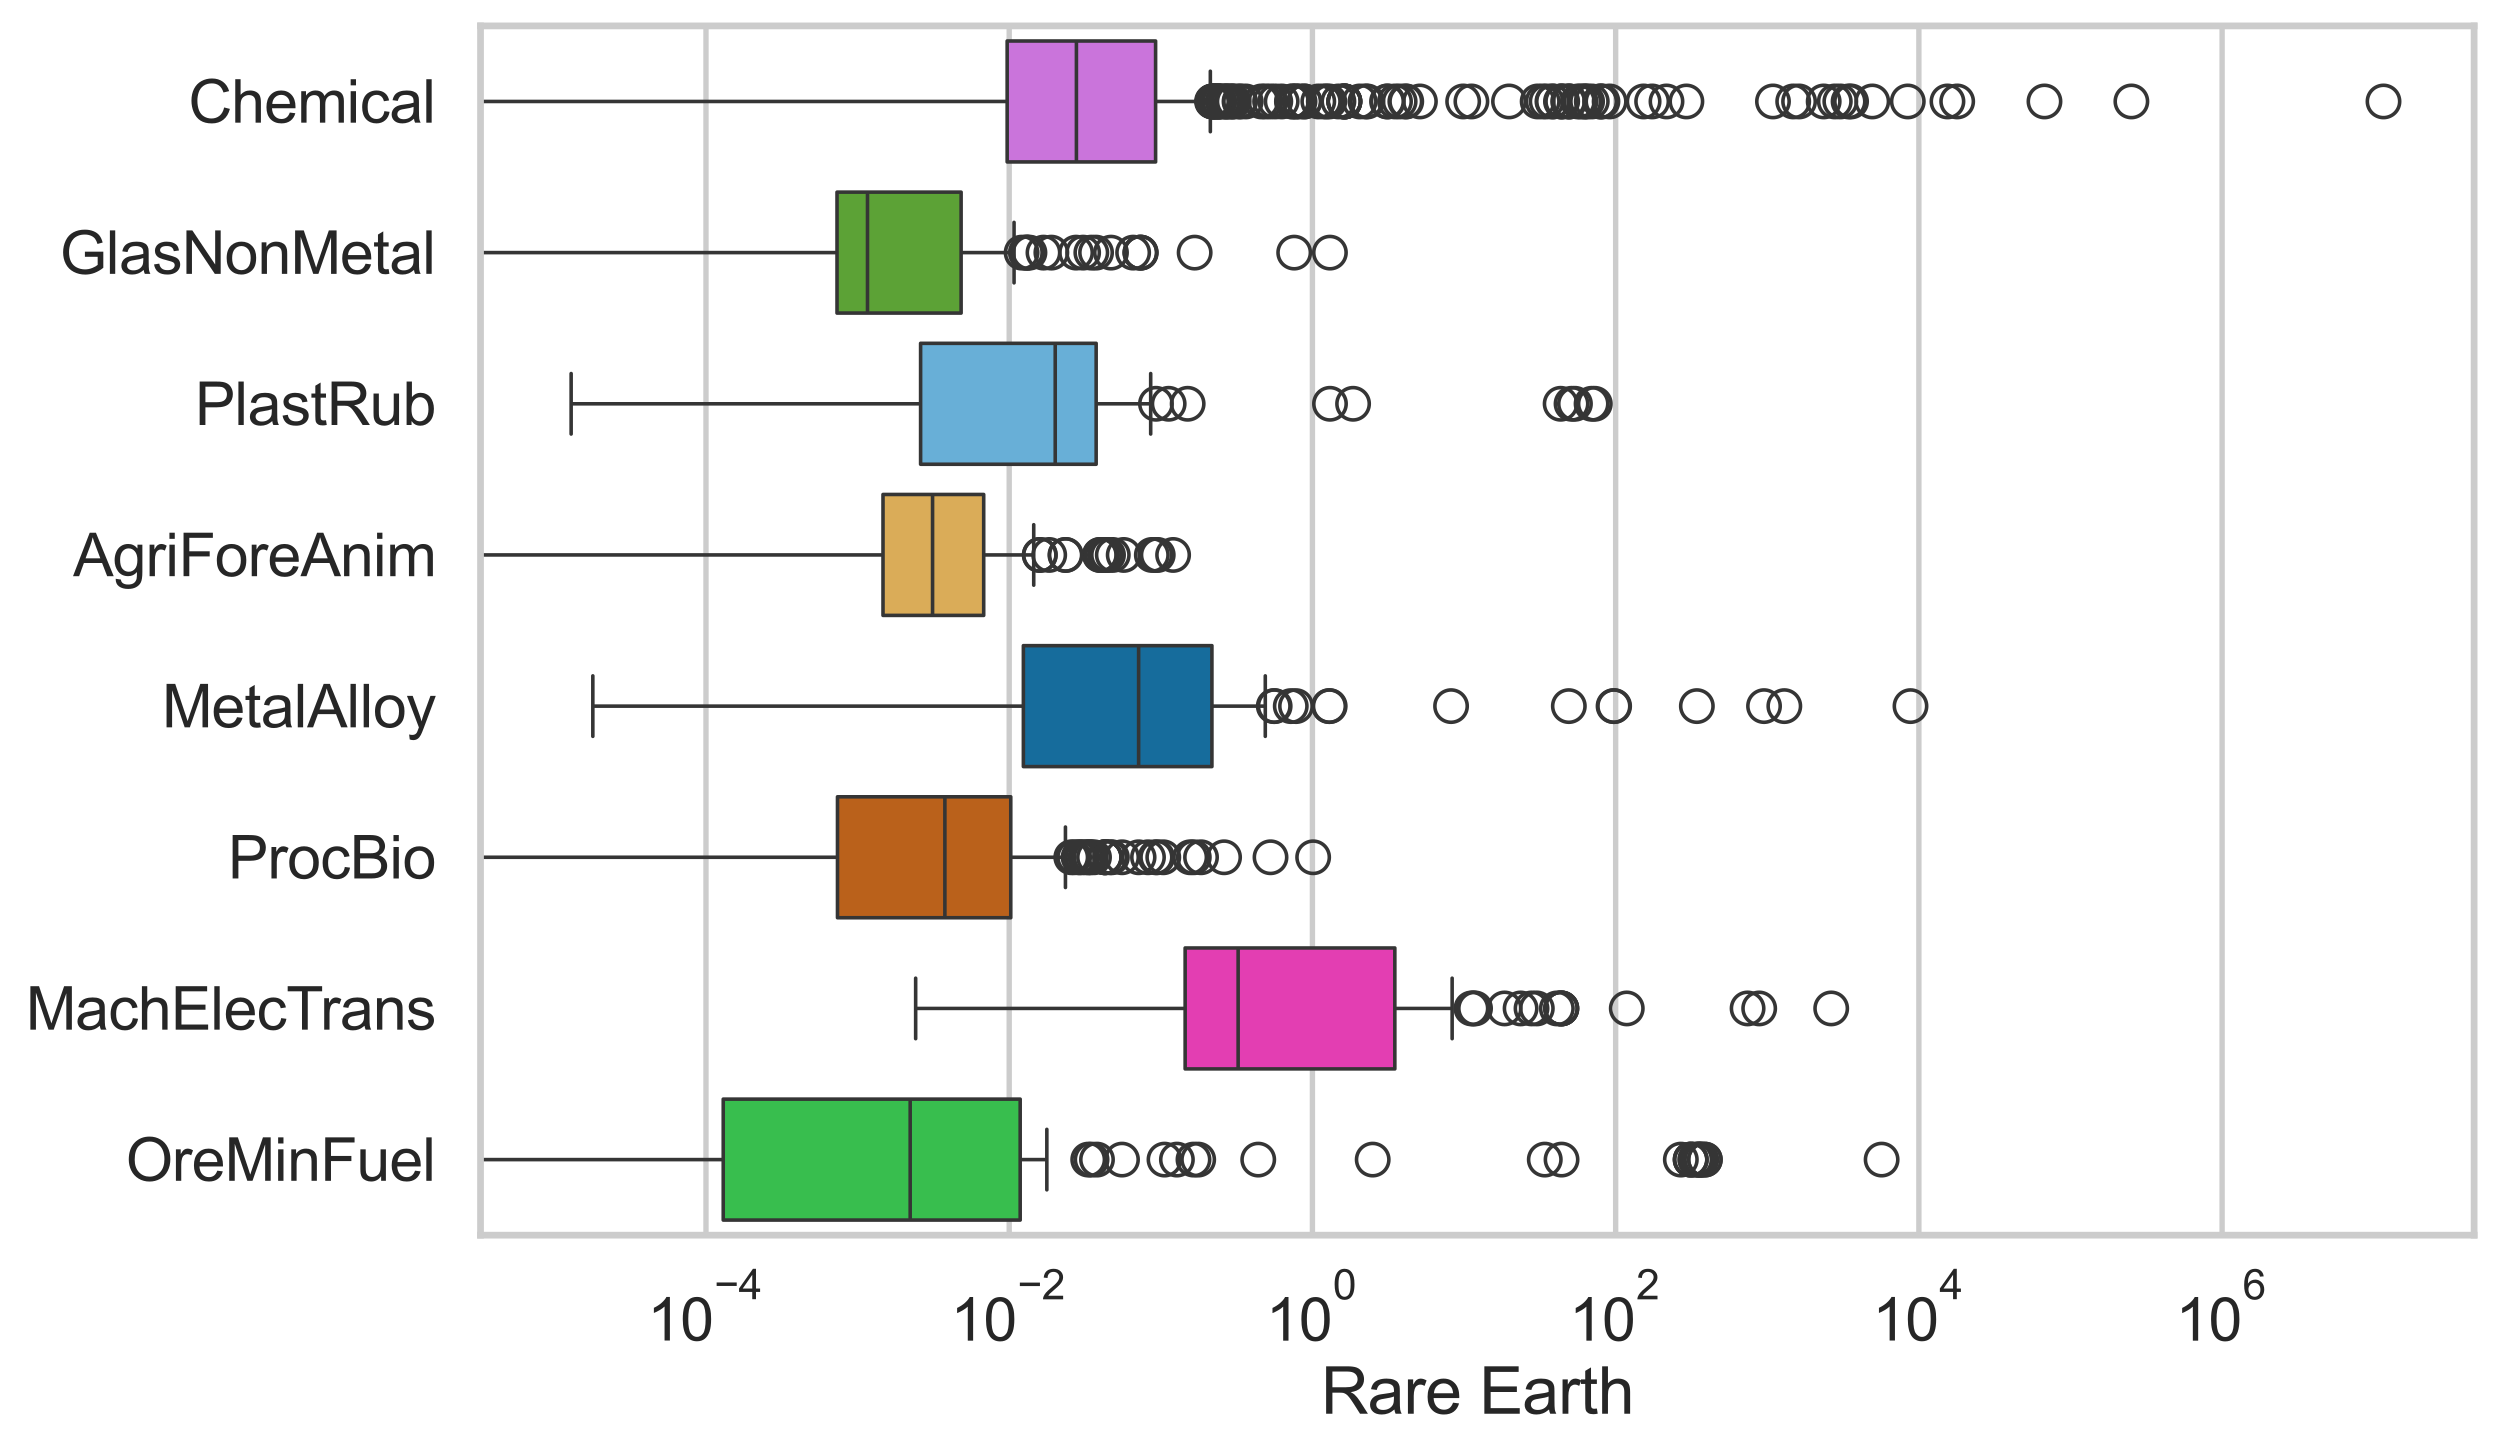 <?xml version="1.0" encoding="utf-8" standalone="no"?>
<!DOCTYPE svg PUBLIC "-//W3C//DTD SVG 1.1//EN"
  "http://www.w3.org/Graphics/SVG/1.1/DTD/svg11.dtd">
<svg xmlns:xlink="http://www.w3.org/1999/xlink" width="695.577pt" height="404.121pt" viewBox="0 0 695.577 404.121" xmlns="http://www.w3.org/2000/svg" version="1.1">
 <defs>
  <style type="text/css">*{stroke-linejoin: round; stroke-linecap: butt}</style>
 </defs>
 <g id="figure_1">
  <g id="patch_1">
   <path d="M 0 404.121 
L 695.577 404.121 
L 695.577 0 
L 0 0 
z
" style="fill: #ffffff"/>
  </g>
  <g id="axes_1">
   <g id="patch_2">
    <path d="M 133.697 343.665 
L 688.377 343.665 
L 688.377 7.2 
L 133.697 7.2 
z
" style="fill: #ffffff"/>
   </g>
   <g id="matplotlib.axis_1">
    <g id="xtick_1">
     <g id="line2d_1">
      <path d="M 196.426 343.665 
L 196.426 7.2 
" clip-path="url(#pa887e47a91)" style="fill: none; stroke: #cccccc; stroke-width: 1.5; stroke-linecap: round"/>
     </g>
     <g id="text_1">
      <!-- $\mathdefault{10^{-4}}$ -->
      <g style="fill: #262626" transform="translate(180.091 373.015) scale(0.165 -0.165)">
       <defs>
        <path id="ArialMT-31" d="M 2384 0 
L 1822 0 
L 1822 3584 
Q 1619 3391 1289 3197 
Q 959 3003 697 2906 
L 697 3450 
Q 1169 3672 1522 3987 
Q 1875 4303 2022 4600 
L 2384 4600 
L 2384 0 
z
" transform="scale(0.016)"/>
        <path id="ArialMT-30" d="M 266 2259 
Q 266 3072 433 3567 
Q 600 4063 929 4331 
Q 1259 4600 1759 4600 
Q 2128 4600 2406 4451 
Q 2684 4303 2865 4023 
Q 3047 3744 3150 3342 
Q 3253 2941 3253 2259 
Q 3253 1453 3087 958 
Q 2922 463 2592 192 
Q 2263 -78 1759 -78 
Q 1097 -78 719 397 
Q 266 969 266 2259 
z
M 844 2259 
Q 844 1131 1108 757 
Q 1372 384 1759 384 
Q 2147 384 2411 759 
Q 2675 1134 2675 2259 
Q 2675 3391 2411 3762 
Q 2147 4134 1753 4134 
Q 1366 4134 1134 3806 
Q 844 3388 844 2259 
z
" transform="scale(0.016)"/>
        <path id="ArialMT-2212" d="M 3381 1997 
L 356 1997 
L 356 2522 
L 3381 2522 
L 3381 1997 
z
" transform="scale(0.016)"/>
        <path id="ArialMT-34" d="M 2069 0 
L 2069 1097 
L 81 1097 
L 81 1613 
L 2172 4581 
L 2631 4581 
L 2631 1613 
L 3250 1613 
L 3250 1097 
L 2631 1097 
L 2631 0 
L 2069 0 
z
M 2069 1613 
L 2069 3678 
L 634 1613 
L 2069 1613 
z
" transform="scale(0.016)"/>
       </defs>
       <use xlink:href="#ArialMT-31" transform="translate(0 0.202)"/>
       <use xlink:href="#ArialMT-30" transform="translate(55.615 0.202)"/>
       <use xlink:href="#ArialMT-2212" transform="translate(112.973 69.895) scale(0.7)"/>
       <use xlink:href="#ArialMT-34" transform="translate(153.852 69.895) scale(0.7)"/>
      </g>
     </g>
    </g>
    <g id="xtick_2">
     <g id="line2d_2">
      <path d="M 280.792 343.665 
L 280.792 7.2 
" clip-path="url(#pa887e47a91)" style="fill: none; stroke: #cccccc; stroke-width: 1.5; stroke-linecap: round"/>
     </g>
     <g id="text_2">
      <!-- $\mathdefault{10^{-2}}$ -->
      <g style="fill: #262626" transform="translate(264.457 373.18) scale(0.165 -0.165)">
       <defs>
        <path id="ArialMT-32" d="M 3222 541 
L 3222 0 
L 194 0 
Q 188 203 259 391 
Q 375 700 629 1000 
Q 884 1300 1366 1694 
Q 2113 2306 2375 2664 
Q 2638 3022 2638 3341 
Q 2638 3675 2398 3904 
Q 2159 4134 1775 4134 
Q 1369 4134 1125 3890 
Q 881 3647 878 3216 
L 300 3275 
Q 359 3922 746 4261 
Q 1134 4600 1788 4600 
Q 2447 4600 2831 4234 
Q 3216 3869 3216 3328 
Q 3216 3053 3103 2787 
Q 2991 2522 2730 2228 
Q 2469 1934 1863 1422 
Q 1356 997 1212 845 
Q 1069 694 975 541 
L 3222 541 
z
" transform="scale(0.016)"/>
       </defs>
       <use xlink:href="#ArialMT-31" transform="translate(0 0.994)"/>
       <use xlink:href="#ArialMT-30" transform="translate(55.615 0.994)"/>
       <use xlink:href="#ArialMT-2212" transform="translate(112.973 70.688) scale(0.7)"/>
       <use xlink:href="#ArialMT-32" transform="translate(153.852 70.688) scale(0.7)"/>
      </g>
     </g>
    </g>
    <g id="xtick_3">
     <g id="line2d_3">
      <path d="M 365.158 343.665 
L 365.158 7.2 
" clip-path="url(#pa887e47a91)" style="fill: none; stroke: #cccccc; stroke-width: 1.5; stroke-linecap: round"/>
     </g>
     <g id="text_3">
      <!-- $\mathdefault{10^{0}}$ -->
      <g style="fill: #262626" transform="translate(352.206 373.18) scale(0.165 -0.165)">
       <use xlink:href="#ArialMT-31" transform="translate(0 0.994)"/>
       <use xlink:href="#ArialMT-30" transform="translate(55.615 0.994)"/>
       <use xlink:href="#ArialMT-30" transform="translate(112.973 70.688) scale(0.7)"/>
      </g>
     </g>
    </g>
    <g id="xtick_4">
     <g id="line2d_4">
      <path d="M 449.525 343.665 
L 449.525 7.2 
" clip-path="url(#pa887e47a91)" style="fill: none; stroke: #cccccc; stroke-width: 1.5; stroke-linecap: round"/>
     </g>
     <g id="text_4">
      <!-- $\mathdefault{10^{2}}$ -->
      <g style="fill: #262626" transform="translate(436.572 373.18) scale(0.165 -0.165)">
       <use xlink:href="#ArialMT-31" transform="translate(0 0.994)"/>
       <use xlink:href="#ArialMT-30" transform="translate(55.615 0.994)"/>
       <use xlink:href="#ArialMT-32" transform="translate(112.973 70.688) scale(0.7)"/>
      </g>
     </g>
    </g>
    <g id="xtick_5">
     <g id="line2d_5">
      <path d="M 533.891 343.665 
L 533.891 7.2 
" clip-path="url(#pa887e47a91)" style="fill: none; stroke: #cccccc; stroke-width: 1.5; stroke-linecap: round"/>
     </g>
     <g id="text_5">
      <!-- $\mathdefault{10^{4}}$ -->
      <g style="fill: #262626" transform="translate(520.939 373.015) scale(0.165 -0.165)">
       <use xlink:href="#ArialMT-31" transform="translate(0 0.202)"/>
       <use xlink:href="#ArialMT-30" transform="translate(55.615 0.202)"/>
       <use xlink:href="#ArialMT-34" transform="translate(112.973 69.895) scale(0.7)"/>
      </g>
     </g>
    </g>
    <g id="xtick_6">
     <g id="line2d_6">
      <path d="M 618.258 343.665 
L 618.258 7.2 
" clip-path="url(#pa887e47a91)" style="fill: none; stroke: #cccccc; stroke-width: 1.5; stroke-linecap: round"/>
     </g>
     <g id="text_6">
      <!-- $\mathdefault{10^{6}}$ -->
      <g style="fill: #262626" transform="translate(605.305 373.18) scale(0.165 -0.165)">
       <defs>
        <path id="ArialMT-36" d="M 3184 3459 
L 2625 3416 
Q 2550 3747 2413 3897 
Q 2184 4138 1850 4138 
Q 1581 4138 1378 3988 
Q 1113 3794 959 3422 
Q 806 3050 800 2363 
Q 1003 2672 1297 2822 
Q 1591 2972 1913 2972 
Q 2475 2972 2870 2558 
Q 3266 2144 3266 1488 
Q 3266 1056 3080 686 
Q 2894 316 2569 119 
Q 2244 -78 1831 -78 
Q 1128 -78 684 439 
Q 241 956 241 2144 
Q 241 3472 731 4075 
Q 1159 4600 1884 4600 
Q 2425 4600 2770 4297 
Q 3116 3994 3184 3459 
z
M 888 1484 
Q 888 1194 1011 928 
Q 1134 663 1356 523 
Q 1578 384 1822 384 
Q 2178 384 2434 671 
Q 2691 959 2691 1453 
Q 2691 1928 2437 2201 
Q 2184 2475 1800 2475 
Q 1419 2475 1153 2201 
Q 888 1928 888 1484 
z
" transform="scale(0.016)"/>
       </defs>
       <use xlink:href="#ArialMT-31" transform="translate(0 0.994)"/>
       <use xlink:href="#ArialMT-30" transform="translate(55.615 0.994)"/>
       <use xlink:href="#ArialMT-36" transform="translate(112.973 70.688) scale(0.7)"/>
      </g>
     </g>
    </g>
    <g id="text_7">
     <!-- Rare Earth -->
     <g style="fill: #262626" transform="translate(367.521 393.344) scale(0.18 -0.18)">
      <defs>
       <path id="ArialMT-52" d="M 503 0 
L 503 4581 
L 2534 4581 
Q 3147 4581 3465 4457 
Q 3784 4334 3975 4021 
Q 4166 3709 4166 3331 
Q 4166 2844 3850 2509 
Q 3534 2175 2875 2084 
Q 3116 1969 3241 1856 
Q 3506 1613 3744 1247 
L 4541 0 
L 3778 0 
L 3172 953 
Q 2906 1366 2734 1584 
Q 2563 1803 2427 1890 
Q 2291 1978 2150 2013 
Q 2047 2034 1813 2034 
L 1109 2034 
L 1109 0 
L 503 0 
z
M 1109 2559 
L 2413 2559 
Q 2828 2559 3062 2645 
Q 3297 2731 3419 2920 
Q 3541 3109 3541 3331 
Q 3541 3656 3305 3865 
Q 3069 4075 2559 4075 
L 1109 4075 
L 1109 2559 
z
" transform="scale(0.016)"/>
       <path id="ArialMT-61" d="M 2588 409 
Q 2275 144 1986 34 
Q 1697 -75 1366 -75 
Q 819 -75 525 192 
Q 231 459 231 875 
Q 231 1119 342 1320 
Q 453 1522 633 1644 
Q 813 1766 1038 1828 
Q 1203 1872 1538 1913 
Q 2219 1994 2541 2106 
Q 2544 2222 2544 2253 
Q 2544 2597 2384 2738 
Q 2169 2928 1744 2928 
Q 1347 2928 1158 2789 
Q 969 2650 878 2297 
L 328 2372 
Q 403 2725 575 2942 
Q 747 3159 1072 3276 
Q 1397 3394 1825 3394 
Q 2250 3394 2515 3294 
Q 2781 3194 2906 3042 
Q 3031 2891 3081 2659 
Q 3109 2516 3109 2141 
L 3109 1391 
Q 3109 606 3145 398 
Q 3181 191 3288 0 
L 2700 0 
Q 2613 175 2588 409 
z
M 2541 1666 
Q 2234 1541 1622 1453 
Q 1275 1403 1131 1340 
Q 988 1278 909 1158 
Q 831 1038 831 891 
Q 831 666 1001 516 
Q 1172 366 1500 366 
Q 1825 366 2078 508 
Q 2331 650 2450 897 
Q 2541 1088 2541 1459 
L 2541 1666 
z
" transform="scale(0.016)"/>
       <path id="ArialMT-72" d="M 416 0 
L 416 3319 
L 922 3319 
L 922 2816 
Q 1116 3169 1280 3281 
Q 1444 3394 1641 3394 
Q 1925 3394 2219 3213 
L 2025 2691 
Q 1819 2813 1613 2813 
Q 1428 2813 1281 2702 
Q 1134 2591 1072 2394 
Q 978 2094 978 1738 
L 978 0 
L 416 0 
z
" transform="scale(0.016)"/>
       <path id="ArialMT-65" d="M 2694 1069 
L 3275 997 
Q 3138 488 2766 206 
Q 2394 -75 1816 -75 
Q 1088 -75 661 373 
Q 234 822 234 1631 
Q 234 2469 665 2931 
Q 1097 3394 1784 3394 
Q 2450 3394 2872 2941 
Q 3294 2488 3294 1666 
Q 3294 1616 3291 1516 
L 816 1516 
Q 847 969 1125 678 
Q 1403 388 1819 388 
Q 2128 388 2347 550 
Q 2566 713 2694 1069 
z
M 847 1978 
L 2700 1978 
Q 2663 2397 2488 2606 
Q 2219 2931 1791 2931 
Q 1403 2931 1139 2672 
Q 875 2413 847 1978 
z
" transform="scale(0.016)"/>
       <path id="ArialMT-20" transform="scale(0.016)"/>
       <path id="ArialMT-45" d="M 506 0 
L 506 4581 
L 3819 4581 
L 3819 4041 
L 1113 4041 
L 1113 2638 
L 3647 2638 
L 3647 2100 
L 1113 2100 
L 1113 541 
L 3925 541 
L 3925 0 
L 506 0 
z
" transform="scale(0.016)"/>
       <path id="ArialMT-74" d="M 1650 503 
L 1731 6 
Q 1494 -44 1306 -44 
Q 1000 -44 831 53 
Q 663 150 594 308 
Q 525 466 525 972 
L 525 2881 
L 113 2881 
L 113 3319 
L 525 3319 
L 525 4141 
L 1084 4478 
L 1084 3319 
L 1650 3319 
L 1650 2881 
L 1084 2881 
L 1084 941 
Q 1084 700 1114 631 
Q 1144 563 1211 522 
Q 1278 481 1403 481 
Q 1497 481 1650 503 
z
" transform="scale(0.016)"/>
       <path id="ArialMT-68" d="M 422 0 
L 422 4581 
L 984 4581 
L 984 2938 
Q 1378 3394 1978 3394 
Q 2347 3394 2619 3248 
Q 2891 3103 3008 2847 
Q 3125 2591 3125 2103 
L 3125 0 
L 2563 0 
L 2563 2103 
Q 2563 2525 2380 2717 
Q 2197 2909 1863 2909 
Q 1613 2909 1392 2779 
Q 1172 2650 1078 2428 
Q 984 2206 984 1816 
L 984 0 
L 422 0 
z
" transform="scale(0.016)"/>
      </defs>
      <use xlink:href="#ArialMT-52"/>
      <use xlink:href="#ArialMT-61" transform="translate(72.217 0)"/>
      <use xlink:href="#ArialMT-72" transform="translate(127.832 0)"/>
      <use xlink:href="#ArialMT-65" transform="translate(161.133 0)"/>
      <use xlink:href="#ArialMT-20" transform="translate(216.748 0)"/>
      <use xlink:href="#ArialMT-45" transform="translate(244.531 0)"/>
      <use xlink:href="#ArialMT-61" transform="translate(311.23 0)"/>
      <use xlink:href="#ArialMT-72" transform="translate(366.846 0)"/>
      <use xlink:href="#ArialMT-74" transform="translate(400.146 0)"/>
      <use xlink:href="#ArialMT-68" transform="translate(427.93 0)"/>
     </g>
    </g>
   </g>
   <g id="matplotlib.axis_2">
    <g id="ytick_1">
     <g id="text_8">
      <!-- Chemical -->
      <g style="fill: #262626" transform="translate(52.428 34.134) scale(0.165 -0.165)">
       <defs>
        <path id="ArialMT-43" d="M 3763 1606 
L 4369 1453 
Q 4178 706 3683 314 
Q 3188 -78 2472 -78 
Q 1731 -78 1267 223 
Q 803 525 561 1097 
Q 319 1669 319 2325 
Q 319 3041 592 3573 
Q 866 4106 1370 4382 
Q 1875 4659 2481 4659 
Q 3169 4659 3637 4309 
Q 4106 3959 4291 3325 
L 3694 3184 
Q 3534 3684 3231 3912 
Q 2928 4141 2469 4141 
Q 1941 4141 1586 3887 
Q 1231 3634 1087 3207 
Q 944 2781 944 2328 
Q 944 1744 1114 1308 
Q 1284 872 1643 656 
Q 2003 441 2422 441 
Q 2931 441 3284 734 
Q 3638 1028 3763 1606 
z
" transform="scale(0.016)"/>
        <path id="ArialMT-6d" d="M 422 0 
L 422 3319 
L 925 3319 
L 925 2853 
Q 1081 3097 1340 3245 
Q 1600 3394 1931 3394 
Q 2300 3394 2536 3241 
Q 2772 3088 2869 2813 
Q 3263 3394 3894 3394 
Q 4388 3394 4653 3120 
Q 4919 2847 4919 2278 
L 4919 0 
L 4359 0 
L 4359 2091 
Q 4359 2428 4304 2576 
Q 4250 2725 4106 2815 
Q 3963 2906 3769 2906 
Q 3419 2906 3187 2673 
Q 2956 2441 2956 1928 
L 2956 0 
L 2394 0 
L 2394 2156 
Q 2394 2531 2256 2718 
Q 2119 2906 1806 2906 
Q 1569 2906 1367 2781 
Q 1166 2656 1075 2415 
Q 984 2175 984 1722 
L 984 0 
L 422 0 
z
" transform="scale(0.016)"/>
        <path id="ArialMT-69" d="M 425 3934 
L 425 4581 
L 988 4581 
L 988 3934 
L 425 3934 
z
M 425 0 
L 425 3319 
L 988 3319 
L 988 0 
L 425 0 
z
" transform="scale(0.016)"/>
        <path id="ArialMT-63" d="M 2588 1216 
L 3141 1144 
Q 3050 572 2676 248 
Q 2303 -75 1759 -75 
Q 1078 -75 664 370 
Q 250 816 250 1647 
Q 250 2184 428 2587 
Q 606 2991 970 3192 
Q 1334 3394 1763 3394 
Q 2303 3394 2647 3120 
Q 2991 2847 3088 2344 
L 2541 2259 
Q 2463 2594 2264 2762 
Q 2066 2931 1784 2931 
Q 1359 2931 1093 2626 
Q 828 2322 828 1663 
Q 828 994 1084 691 
Q 1341 388 1753 388 
Q 2084 388 2306 591 
Q 2528 794 2588 1216 
z
" transform="scale(0.016)"/>
        <path id="ArialMT-6c" d="M 409 0 
L 409 4581 
L 972 4581 
L 972 0 
L 409 0 
z
" transform="scale(0.016)"/>
       </defs>
       <use xlink:href="#ArialMT-43"/>
       <use xlink:href="#ArialMT-68" transform="translate(72.217 0)"/>
       <use xlink:href="#ArialMT-65" transform="translate(127.832 0)"/>
       <use xlink:href="#ArialMT-6d" transform="translate(183.447 0)"/>
       <use xlink:href="#ArialMT-69" transform="translate(266.748 0)"/>
       <use xlink:href="#ArialMT-63" transform="translate(288.965 0)"/>
       <use xlink:href="#ArialMT-61" transform="translate(338.965 0)"/>
       <use xlink:href="#ArialMT-6c" transform="translate(394.58 0)"/>
      </g>
     </g>
    </g>
    <g id="ytick_2">
     <g id="text_9">
      <!-- GlasNonMetal -->
      <g style="fill: #262626" transform="translate(16.659 76.192) scale(0.165 -0.165)">
       <defs>
        <path id="ArialMT-47" d="M 2638 1797 
L 2638 2334 
L 4578 2338 
L 4578 638 
Q 4131 281 3656 101 
Q 3181 -78 2681 -78 
Q 2006 -78 1454 211 
Q 903 500 622 1047 
Q 341 1594 341 2269 
Q 341 2938 620 3517 
Q 900 4097 1425 4378 
Q 1950 4659 2634 4659 
Q 3131 4659 3532 4498 
Q 3934 4338 4162 4050 
Q 4391 3763 4509 3300 
L 3963 3150 
Q 3859 3500 3706 3700 
Q 3553 3900 3268 4020 
Q 2984 4141 2638 4141 
Q 2222 4141 1919 4014 
Q 1616 3888 1430 3681 
Q 1244 3475 1141 3228 
Q 966 2803 966 2306 
Q 966 1694 1177 1281 
Q 1388 869 1791 669 
Q 2194 469 2647 469 
Q 3041 469 3416 620 
Q 3791 772 3984 944 
L 3984 1797 
L 2638 1797 
z
" transform="scale(0.016)"/>
        <path id="ArialMT-73" d="M 197 991 
L 753 1078 
Q 800 744 1014 566 
Q 1228 388 1613 388 
Q 2000 388 2187 545 
Q 2375 703 2375 916 
Q 2375 1106 2209 1216 
Q 2094 1291 1634 1406 
Q 1016 1563 777 1677 
Q 538 1791 414 1992 
Q 291 2194 291 2438 
Q 291 2659 392 2848 
Q 494 3038 669 3163 
Q 800 3259 1026 3326 
Q 1253 3394 1513 3394 
Q 1903 3394 2198 3281 
Q 2494 3169 2634 2976 
Q 2775 2784 2828 2463 
L 2278 2388 
Q 2241 2644 2061 2787 
Q 1881 2931 1553 2931 
Q 1166 2931 1000 2803 
Q 834 2675 834 2503 
Q 834 2394 903 2306 
Q 972 2216 1119 2156 
Q 1203 2125 1616 2013 
Q 2213 1853 2448 1751 
Q 2684 1650 2818 1456 
Q 2953 1263 2953 975 
Q 2953 694 2789 445 
Q 2625 197 2315 61 
Q 2006 -75 1616 -75 
Q 969 -75 630 194 
Q 291 463 197 991 
z
" transform="scale(0.016)"/>
        <path id="ArialMT-4e" d="M 488 0 
L 488 4581 
L 1109 4581 
L 3516 984 
L 3516 4581 
L 4097 4581 
L 4097 0 
L 3475 0 
L 1069 3600 
L 1069 0 
L 488 0 
z
" transform="scale(0.016)"/>
        <path id="ArialMT-6f" d="M 213 1659 
Q 213 2581 725 3025 
Q 1153 3394 1769 3394 
Q 2453 3394 2887 2945 
Q 3322 2497 3322 1706 
Q 3322 1066 3130 698 
Q 2938 331 2570 128 
Q 2203 -75 1769 -75 
Q 1072 -75 642 372 
Q 213 819 213 1659 
z
M 791 1659 
Q 791 1022 1069 705 
Q 1347 388 1769 388 
Q 2188 388 2466 706 
Q 2744 1025 2744 1678 
Q 2744 2294 2464 2611 
Q 2184 2928 1769 2928 
Q 1347 2928 1069 2612 
Q 791 2297 791 1659 
z
" transform="scale(0.016)"/>
        <path id="ArialMT-6e" d="M 422 0 
L 422 3319 
L 928 3319 
L 928 2847 
Q 1294 3394 1984 3394 
Q 2284 3394 2536 3286 
Q 2788 3178 2913 3003 
Q 3038 2828 3088 2588 
Q 3119 2431 3119 2041 
L 3119 0 
L 2556 0 
L 2556 2019 
Q 2556 2363 2490 2533 
Q 2425 2703 2258 2804 
Q 2091 2906 1866 2906 
Q 1506 2906 1245 2678 
Q 984 2450 984 1813 
L 984 0 
L 422 0 
z
" transform="scale(0.016)"/>
        <path id="ArialMT-4d" d="M 475 0 
L 475 4581 
L 1388 4581 
L 2472 1338 
Q 2622 884 2691 659 
Q 2769 909 2934 1394 
L 4031 4581 
L 4847 4581 
L 4847 0 
L 4263 0 
L 4263 3834 
L 2931 0 
L 2384 0 
L 1059 3900 
L 1059 0 
L 475 0 
z
" transform="scale(0.016)"/>
       </defs>
       <use xlink:href="#ArialMT-47"/>
       <use xlink:href="#ArialMT-6c" transform="translate(77.783 0)"/>
       <use xlink:href="#ArialMT-61" transform="translate(100 0)"/>
       <use xlink:href="#ArialMT-73" transform="translate(155.615 0)"/>
       <use xlink:href="#ArialMT-4e" transform="translate(205.615 0)"/>
       <use xlink:href="#ArialMT-6f" transform="translate(277.832 0)"/>
       <use xlink:href="#ArialMT-6e" transform="translate(333.447 0)"/>
       <use xlink:href="#ArialMT-4d" transform="translate(389.062 0)"/>
       <use xlink:href="#ArialMT-65" transform="translate(472.363 0)"/>
       <use xlink:href="#ArialMT-74" transform="translate(527.979 0)"/>
       <use xlink:href="#ArialMT-61" transform="translate(555.762 0)"/>
       <use xlink:href="#ArialMT-6c" transform="translate(611.377 0)"/>
      </g>
     </g>
    </g>
    <g id="ytick_3">
     <g id="text_10">
      <!-- PlastRub -->
      <g style="fill: #262626" transform="translate(54.248 118.25) scale(0.165 -0.165)">
       <defs>
        <path id="ArialMT-50" d="M 494 0 
L 494 4581 
L 2222 4581 
Q 2678 4581 2919 4538 
Q 3256 4481 3484 4323 
Q 3713 4166 3852 3881 
Q 3991 3597 3991 3256 
Q 3991 2672 3619 2267 
Q 3247 1863 2275 1863 
L 1100 1863 
L 1100 0 
L 494 0 
z
M 1100 2403 
L 2284 2403 
Q 2872 2403 3119 2622 
Q 3366 2841 3366 3238 
Q 3366 3525 3220 3729 
Q 3075 3934 2838 4000 
Q 2684 4041 2272 4041 
L 1100 4041 
L 1100 2403 
z
" transform="scale(0.016)"/>
        <path id="ArialMT-75" d="M 2597 0 
L 2597 488 
Q 2209 -75 1544 -75 
Q 1250 -75 995 37 
Q 741 150 617 320 
Q 494 491 444 738 
Q 409 903 409 1263 
L 409 3319 
L 972 3319 
L 972 1478 
Q 972 1038 1006 884 
Q 1059 663 1231 536 
Q 1403 409 1656 409 
Q 1909 409 2131 539 
Q 2353 669 2445 892 
Q 2538 1116 2538 1541 
L 2538 3319 
L 3100 3319 
L 3100 0 
L 2597 0 
z
" transform="scale(0.016)"/>
        <path id="ArialMT-62" d="M 941 0 
L 419 0 
L 419 4581 
L 981 4581 
L 981 2947 
Q 1338 3394 1891 3394 
Q 2197 3394 2470 3270 
Q 2744 3147 2920 2923 
Q 3097 2700 3197 2384 
Q 3297 2069 3297 1709 
Q 3297 856 2875 390 
Q 2453 -75 1863 -75 
Q 1275 -75 941 416 
L 941 0 
z
M 934 1684 
Q 934 1088 1097 822 
Q 1363 388 1816 388 
Q 2184 388 2453 708 
Q 2722 1028 2722 1663 
Q 2722 2313 2464 2622 
Q 2206 2931 1841 2931 
Q 1472 2931 1203 2611 
Q 934 2291 934 1684 
z
" transform="scale(0.016)"/>
       </defs>
       <use xlink:href="#ArialMT-50"/>
       <use xlink:href="#ArialMT-6c" transform="translate(66.699 0)"/>
       <use xlink:href="#ArialMT-61" transform="translate(88.916 0)"/>
       <use xlink:href="#ArialMT-73" transform="translate(144.531 0)"/>
       <use xlink:href="#ArialMT-74" transform="translate(194.531 0)"/>
       <use xlink:href="#ArialMT-52" transform="translate(222.314 0)"/>
       <use xlink:href="#ArialMT-75" transform="translate(294.531 0)"/>
       <use xlink:href="#ArialMT-62" transform="translate(350.146 0)"/>
      </g>
     </g>
    </g>
    <g id="ytick_4">
     <g id="text_11">
      <!-- AgriForeAnim -->
      <g style="fill: #262626" transform="translate(20.341 160.308) scale(0.165 -0.165)">
       <defs>
        <path id="ArialMT-41" d="M -9 0 
L 1750 4581 
L 2403 4581 
L 4278 0 
L 3588 0 
L 3053 1388 
L 1138 1388 
L 634 0 
L -9 0 
z
M 1313 1881 
L 2866 1881 
L 2388 3150 
Q 2169 3728 2063 4100 
Q 1975 3659 1816 3225 
L 1313 1881 
z
" transform="scale(0.016)"/>
        <path id="ArialMT-67" d="M 319 -275 
L 866 -356 
Q 900 -609 1056 -725 
Q 1266 -881 1628 -881 
Q 2019 -881 2231 -725 
Q 2444 -569 2519 -288 
Q 2563 -116 2559 434 
Q 2191 0 1641 0 
Q 956 0 581 494 
Q 206 988 206 1678 
Q 206 2153 378 2554 
Q 550 2956 876 3175 
Q 1203 3394 1644 3394 
Q 2231 3394 2613 2919 
L 2613 3319 
L 3131 3319 
L 3131 450 
Q 3131 -325 2973 -648 
Q 2816 -972 2473 -1159 
Q 2131 -1347 1631 -1347 
Q 1038 -1347 672 -1080 
Q 306 -813 319 -275 
z
M 784 1719 
Q 784 1066 1043 766 
Q 1303 466 1694 466 
Q 2081 466 2343 764 
Q 2606 1063 2606 1700 
Q 2606 2309 2336 2618 
Q 2066 2928 1684 2928 
Q 1309 2928 1046 2623 
Q 784 2319 784 1719 
z
" transform="scale(0.016)"/>
        <path id="ArialMT-46" d="M 525 0 
L 525 4581 
L 3616 4581 
L 3616 4041 
L 1131 4041 
L 1131 2622 
L 3281 2622 
L 3281 2081 
L 1131 2081 
L 1131 0 
L 525 0 
z
" transform="scale(0.016)"/>
       </defs>
       <use xlink:href="#ArialMT-41"/>
       <use xlink:href="#ArialMT-67" transform="translate(66.699 0)"/>
       <use xlink:href="#ArialMT-72" transform="translate(122.314 0)"/>
       <use xlink:href="#ArialMT-69" transform="translate(155.615 0)"/>
       <use xlink:href="#ArialMT-46" transform="translate(177.832 0)"/>
       <use xlink:href="#ArialMT-6f" transform="translate(238.916 0)"/>
       <use xlink:href="#ArialMT-72" transform="translate(294.531 0)"/>
       <use xlink:href="#ArialMT-65" transform="translate(327.832 0)"/>
       <use xlink:href="#ArialMT-41" transform="translate(383.447 0)"/>
       <use xlink:href="#ArialMT-6e" transform="translate(450.146 0)"/>
       <use xlink:href="#ArialMT-69" transform="translate(505.762 0)"/>
       <use xlink:href="#ArialMT-6d" transform="translate(527.979 0)"/>
      </g>
     </g>
    </g>
    <g id="ytick_5">
     <g id="text_12">
      <!-- MetalAlloy -->
      <g style="fill: #262626" transform="translate(45.088 202.366) scale(0.165 -0.165)">
       <defs>
        <path id="ArialMT-79" d="M 397 -1278 
L 334 -750 
Q 519 -800 656 -800 
Q 844 -800 956 -737 
Q 1069 -675 1141 -563 
Q 1194 -478 1313 -144 
Q 1328 -97 1363 -6 
L 103 3319 
L 709 3319 
L 1400 1397 
Q 1534 1031 1641 628 
Q 1738 1016 1872 1384 
L 2581 3319 
L 3144 3319 
L 1881 -56 
Q 1678 -603 1566 -809 
Q 1416 -1088 1222 -1217 
Q 1028 -1347 759 -1347 
Q 597 -1347 397 -1278 
z
" transform="scale(0.016)"/>
       </defs>
       <use xlink:href="#ArialMT-4d"/>
       <use xlink:href="#ArialMT-65" transform="translate(83.301 0)"/>
       <use xlink:href="#ArialMT-74" transform="translate(138.916 0)"/>
       <use xlink:href="#ArialMT-61" transform="translate(166.699 0)"/>
       <use xlink:href="#ArialMT-6c" transform="translate(222.314 0)"/>
       <use xlink:href="#ArialMT-41" transform="translate(244.531 0)"/>
       <use xlink:href="#ArialMT-6c" transform="translate(311.23 0)"/>
       <use xlink:href="#ArialMT-6c" transform="translate(333.447 0)"/>
       <use xlink:href="#ArialMT-6f" transform="translate(355.664 0)"/>
       <use xlink:href="#ArialMT-79" transform="translate(411.279 0)"/>
      </g>
     </g>
    </g>
    <g id="ytick_6">
     <g id="text_13">
      <!-- ProcBio -->
      <g style="fill: #262626" transform="translate(63.424 244.425) scale(0.165 -0.165)">
       <defs>
        <path id="ArialMT-42" d="M 469 0 
L 469 4581 
L 2188 4581 
Q 2713 4581 3030 4442 
Q 3347 4303 3526 4014 
Q 3706 3725 3706 3409 
Q 3706 3116 3547 2856 
Q 3388 2597 3066 2438 
Q 3481 2316 3704 2022 
Q 3928 1728 3928 1328 
Q 3928 1006 3792 729 
Q 3656 453 3456 303 
Q 3256 153 2954 76 
Q 2653 0 2216 0 
L 469 0 
z
M 1075 2656 
L 2066 2656 
Q 2469 2656 2644 2709 
Q 2875 2778 2992 2937 
Q 3109 3097 3109 3338 
Q 3109 3566 3000 3739 
Q 2891 3913 2687 3977 
Q 2484 4041 1991 4041 
L 1075 4041 
L 1075 2656 
z
M 1075 541 
L 2216 541 
Q 2509 541 2628 563 
Q 2838 600 2978 687 
Q 3119 775 3209 942 
Q 3300 1109 3300 1328 
Q 3300 1584 3169 1773 
Q 3038 1963 2805 2039 
Q 2572 2116 2134 2116 
L 1075 2116 
L 1075 541 
z
" transform="scale(0.016)"/>
       </defs>
       <use xlink:href="#ArialMT-50"/>
       <use xlink:href="#ArialMT-72" transform="translate(66.699 0)"/>
       <use xlink:href="#ArialMT-6f" transform="translate(100 0)"/>
       <use xlink:href="#ArialMT-63" transform="translate(155.615 0)"/>
       <use xlink:href="#ArialMT-42" transform="translate(205.615 0)"/>
       <use xlink:href="#ArialMT-69" transform="translate(272.314 0)"/>
       <use xlink:href="#ArialMT-6f" transform="translate(294.531 0)"/>
      </g>
     </g>
    </g>
    <g id="ytick_7">
     <g id="text_14">
      <!-- MachElecTrans -->
      <g style="fill: #262626" transform="translate(7.2 286.483) scale(0.165 -0.165)">
       <defs>
        <path id="ArialMT-54" d="M 1659 0 
L 1659 4041 
L 150 4041 
L 150 4581 
L 3781 4581 
L 3781 4041 
L 2266 4041 
L 2266 0 
L 1659 0 
z
" transform="scale(0.016)"/>
       </defs>
       <use xlink:href="#ArialMT-4d"/>
       <use xlink:href="#ArialMT-61" transform="translate(83.301 0)"/>
       <use xlink:href="#ArialMT-63" transform="translate(138.916 0)"/>
       <use xlink:href="#ArialMT-68" transform="translate(188.916 0)"/>
       <use xlink:href="#ArialMT-45" transform="translate(244.531 0)"/>
       <use xlink:href="#ArialMT-6c" transform="translate(311.23 0)"/>
       <use xlink:href="#ArialMT-65" transform="translate(333.447 0)"/>
       <use xlink:href="#ArialMT-63" transform="translate(389.062 0)"/>
       <use xlink:href="#ArialMT-54" transform="translate(439.062 0)"/>
       <use xlink:href="#ArialMT-72" transform="translate(496.396 0)"/>
       <use xlink:href="#ArialMT-61" transform="translate(529.697 0)"/>
       <use xlink:href="#ArialMT-6e" transform="translate(585.312 0)"/>
       <use xlink:href="#ArialMT-73" transform="translate(640.928 0)"/>
      </g>
     </g>
    </g>
    <g id="ytick_8">
     <g id="text_15">
      <!-- OreMinFuel -->
      <g style="fill: #262626" transform="translate(35.013 328.541) scale(0.165 -0.165)">
       <defs>
        <path id="ArialMT-4f" d="M 309 2231 
Q 309 3372 921 4017 
Q 1534 4663 2503 4663 
Q 3138 4663 3647 4359 
Q 4156 4056 4423 3514 
Q 4691 2972 4691 2284 
Q 4691 1588 4409 1038 
Q 4128 488 3612 205 
Q 3097 -78 2500 -78 
Q 1853 -78 1343 234 
Q 834 547 571 1087 
Q 309 1628 309 2231 
z
M 934 2222 
Q 934 1394 1379 917 
Q 1825 441 2497 441 
Q 3181 441 3623 922 
Q 4066 1403 4066 2288 
Q 4066 2847 3877 3264 
Q 3688 3681 3323 3911 
Q 2959 4141 2506 4141 
Q 1863 4141 1398 3698 
Q 934 3256 934 2222 
z
" transform="scale(0.016)"/>
       </defs>
       <use xlink:href="#ArialMT-4f"/>
       <use xlink:href="#ArialMT-72" transform="translate(77.783 0)"/>
       <use xlink:href="#ArialMT-65" transform="translate(111.084 0)"/>
       <use xlink:href="#ArialMT-4d" transform="translate(166.699 0)"/>
       <use xlink:href="#ArialMT-69" transform="translate(250 0)"/>
       <use xlink:href="#ArialMT-6e" transform="translate(272.217 0)"/>
       <use xlink:href="#ArialMT-46" transform="translate(327.832 0)"/>
       <use xlink:href="#ArialMT-75" transform="translate(388.916 0)"/>
       <use xlink:href="#ArialMT-65" transform="translate(444.531 0)"/>
       <use xlink:href="#ArialMT-6c" transform="translate(500.146 0)"/>
      </g>
     </g>
    </g>
   </g>
   <g id="patch_3">
    <path d="M 280.224 11.406 
L 280.224 45.052 
L 321.522 45.052 
L 321.522 11.406 
L 280.224 11.406 
z
" clip-path="url(#pa887e47a91)" style="fill: #ca74db; stroke: #353535; stroke-linejoin: miter"/>
   </g>
   <g id="line2d_7">
    <path d="M 280.224 28.229 
L -1 28.229 
" clip-path="url(#pa887e47a91)" style="fill: none; stroke: #353535"/>
   </g>
   <g id="line2d_8">
    <path d="M 321.522 28.229 
L 336.754 28.229 
" clip-path="url(#pa887e47a91)" style="fill: none; stroke: #353535"/>
   </g>
   <g id="line2d_9">
    <path clip-path="url(#pa887e47a91)" style="fill: none; stroke: #353535; stroke-linecap: round"/>
   </g>
   <g id="line2d_10">
    <path d="M 336.754 19.817 
L 336.754 36.641 
" clip-path="url(#pa887e47a91)" style="fill: none; stroke: #353535; stroke-linecap: round"/>
   </g>
   <g id="line2d_11">
    <defs>
     <path id="m2386d2048f" d="M 0 4.5 
C 1.193 4.5 2.338 4.026 3.182 3.182 
C 4.026 2.338 4.5 1.193 4.5 0 
C 4.5 -1.193 4.026 -2.338 3.182 -3.182 
C 2.338 -4.026 1.193 -4.5 0 -4.5 
C -1.193 -4.5 -2.338 -4.026 -3.182 -3.182 
C -4.026 -2.338 -4.5 -1.193 -4.5 0 
C -4.5 1.193 -4.026 2.338 -3.182 3.182 
C -2.338 4.026 -1.193 4.5 0 4.5 
z
" style="stroke: #353535"/>
    </defs>
    <g clip-path="url(#pa887e47a91)">
     <use xlink:href="#m2386d2048f" x="350.956" y="28.229" style="fill-opacity: 0; stroke: #353535"/>
     <use xlink:href="#m2386d2048f" x="374.057" y="28.229" style="fill-opacity: 0; stroke: #353535"/>
     <use xlink:href="#m2386d2048f" x="391.259" y="28.229" style="fill-opacity: 0; stroke: #353535"/>
     <use xlink:href="#m2386d2048f" x="409.39" y="28.229" style="fill-opacity: 0; stroke: #353535"/>
     <use xlink:href="#m2386d2048f" x="407.096" y="28.229" style="fill-opacity: 0; stroke: #353535"/>
     <use xlink:href="#m2386d2048f" x="388.138" y="28.229" style="fill-opacity: 0; stroke: #353535"/>
     <use xlink:href="#m2386d2048f" x="442.88" y="28.229" style="fill-opacity: 0; stroke: #353535"/>
     <use xlink:href="#m2386d2048f" x="339.148" y="28.229" style="fill-opacity: 0; stroke: #353535"/>
     <use xlink:href="#m2386d2048f" x="380.416" y="28.229" style="fill-opacity: 0; stroke: #353535"/>
     <use xlink:href="#m2386d2048f" x="391.012" y="28.229" style="fill-opacity: 0; stroke: #353535"/>
     <use xlink:href="#m2386d2048f" x="374.057" y="28.229" style="fill-opacity: 0; stroke: #353535"/>
     <use xlink:href="#m2386d2048f" x="361.571" y="28.229" style="fill-opacity: 0; stroke: #353535"/>
     <use xlink:href="#m2386d2048f" x="353.386" y="28.229" style="fill-opacity: 0; stroke: #353535"/>
     <use xlink:href="#m2386d2048f" x="337.846" y="28.229" style="fill-opacity: 0; stroke: #353535"/>
     <use xlink:href="#m2386d2048f" x="369.069" y="28.229" style="fill-opacity: 0; stroke: #353535"/>
     <use xlink:href="#m2386d2048f" x="374.057" y="28.229" style="fill-opacity: 0; stroke: #353535"/>
     <use xlink:href="#m2386d2048f" x="445.844" y="28.229" style="fill-opacity: 0; stroke: #353535"/>
     <use xlink:href="#m2386d2048f" x="544.55" y="28.229" style="fill-opacity: 0; stroke: #353535"/>
     <use xlink:href="#m2386d2048f" x="368.325" y="28.229" style="fill-opacity: 0; stroke: #353535"/>
     <use xlink:href="#m2386d2048f" x="372.388" y="28.229" style="fill-opacity: 0; stroke: #353535"/>
     <use xlink:href="#m2386d2048f" x="338.788" y="28.229" style="fill-opacity: 0; stroke: #353535"/>
     <use xlink:href="#m2386d2048f" x="339.007" y="28.229" style="fill-opacity: 0; stroke: #353535"/>
     <use xlink:href="#m2386d2048f" x="441.04" y="28.229" style="fill-opacity: 0; stroke: #353535"/>
     <use xlink:href="#m2386d2048f" x="385.925" y="28.229" style="fill-opacity: 0; stroke: #353535"/>
     <use xlink:href="#m2386d2048f" x="356.597" y="28.229" style="fill-opacity: 0; stroke: #353535"/>
     <use xlink:href="#m2386d2048f" x="339.198" y="28.229" style="fill-opacity: 0; stroke: #353535"/>
     <use xlink:href="#m2386d2048f" x="369.854" y="28.229" style="fill-opacity: 0; stroke: #353535"/>
     <use xlink:href="#m2386d2048f" x="447.852" y="28.229" style="fill-opacity: 0; stroke: #353535"/>
     <use xlink:href="#m2386d2048f" x="663.164" y="28.229" style="fill-opacity: 0; stroke: #353535"/>
     <use xlink:href="#m2386d2048f" x="362.942" y="28.229" style="fill-opacity: 0; stroke: #353535"/>
     <use xlink:href="#m2386d2048f" x="379.918" y="28.229" style="fill-opacity: 0; stroke: #353535"/>
     <use xlink:href="#m2386d2048f" x="352.057" y="28.229" style="fill-opacity: 0; stroke: #353535"/>
     <use xlink:href="#m2386d2048f" x="341.908" y="28.229" style="fill-opacity: 0; stroke: #353535"/>
     <use xlink:href="#m2386d2048f" x="434.31" y="28.229" style="fill-opacity: 0; stroke: #353535"/>
     <use xlink:href="#m2386d2048f" x="339.212" y="28.229" style="fill-opacity: 0; stroke: #353535"/>
     <use xlink:href="#m2386d2048f" x="340.179" y="28.229" style="fill-opacity: 0; stroke: #353535"/>
     <use xlink:href="#m2386d2048f" x="439.012" y="28.229" style="fill-opacity: 0; stroke: #353535"/>
     <use xlink:href="#m2386d2048f" x="493.294" y="28.229" style="fill-opacity: 0; stroke: #353535"/>
     <use xlink:href="#m2386d2048f" x="434.491" y="28.229" style="fill-opacity: 0; stroke: #353535"/>
     <use xlink:href="#m2386d2048f" x="469.208" y="28.229" style="fill-opacity: 0; stroke: #353535"/>
     <use xlink:href="#m2386d2048f" x="360.63" y="28.229" style="fill-opacity: 0; stroke: #353535"/>
     <use xlink:href="#m2386d2048f" x="343.255" y="28.229" style="fill-opacity: 0; stroke: #353535"/>
     <use xlink:href="#m2386d2048f" x="429.228" y="28.229" style="fill-opacity: 0; stroke: #353535"/>
     <use xlink:href="#m2386d2048f" x="459.674" y="28.229" style="fill-opacity: 0; stroke: #353535"/>
     <use xlink:href="#m2386d2048f" x="434.647" y="28.229" style="fill-opacity: 0; stroke: #353535"/>
     <use xlink:href="#m2386d2048f" x="445.284" y="28.229" style="fill-opacity: 0; stroke: #353535"/>
     <use xlink:href="#m2386d2048f" x="498.925" y="28.229" style="fill-opacity: 0; stroke: #353535"/>
     <use xlink:href="#m2386d2048f" x="360.565" y="28.229" style="fill-opacity: 0; stroke: #353535"/>
     <use xlink:href="#m2386d2048f" x="441.581" y="28.229" style="fill-opacity: 0; stroke: #353535"/>
     <use xlink:href="#m2386d2048f" x="341.155" y="28.229" style="fill-opacity: 0; stroke: #353535"/>
     <use xlink:href="#m2386d2048f" x="337.402" y="28.229" style="fill-opacity: 0; stroke: #353535"/>
     <use xlink:href="#m2386d2048f" x="436.671" y="28.229" style="fill-opacity: 0; stroke: #353535"/>
     <use xlink:href="#m2386d2048f" x="500.56" y="28.229" style="fill-opacity: 0; stroke: #353535"/>
     <use xlink:href="#m2386d2048f" x="436.671" y="28.229" style="fill-opacity: 0; stroke: #353535"/>
     <use xlink:href="#m2386d2048f" x="510.496" y="28.229" style="fill-opacity: 0; stroke: #353535"/>
     <use xlink:href="#m2386d2048f" x="359.58" y="28.229" style="fill-opacity: 0; stroke: #353535"/>
     <use xlink:href="#m2386d2048f" x="342.945" y="28.229" style="fill-opacity: 0; stroke: #353535"/>
     <use xlink:href="#m2386d2048f" x="337.224" y="28.229" style="fill-opacity: 0; stroke: #353535"/>
     <use xlink:href="#m2386d2048f" x="337.508" y="28.229" style="fill-opacity: 0; stroke: #353535"/>
     <use xlink:href="#m2386d2048f" x="389.423" y="28.229" style="fill-opacity: 0; stroke: #353535"/>
     <use xlink:href="#m2386d2048f" x="338.642" y="28.229" style="fill-opacity: 0; stroke: #353535"/>
     <use xlink:href="#m2386d2048f" x="378.304" y="28.229" style="fill-opacity: 0; stroke: #353535"/>
     <use xlink:href="#m2386d2048f" x="430.314" y="28.229" style="fill-opacity: 0; stroke: #353535"/>
     <use xlink:href="#m2386d2048f" x="386.112" y="28.229" style="fill-opacity: 0; stroke: #353535"/>
     <use xlink:href="#m2386d2048f" x="436.31" y="28.229" style="fill-opacity: 0; stroke: #353535"/>
     <use xlink:href="#m2386d2048f" x="514.333" y="28.229" style="fill-opacity: 0; stroke: #353535"/>
     <use xlink:href="#m2386d2048f" x="432.076" y="28.229" style="fill-opacity: 0; stroke: #353535"/>
     <use xlink:href="#m2386d2048f" x="439.749" y="28.229" style="fill-opacity: 0; stroke: #353535"/>
     <use xlink:href="#m2386d2048f" x="346.598" y="28.229" style="fill-opacity: 0; stroke: #353535"/>
     <use xlink:href="#m2386d2048f" x="419.851" y="28.229" style="fill-opacity: 0; stroke: #353535"/>
     <use xlink:href="#m2386d2048f" x="457.296" y="28.229" style="fill-opacity: 0; stroke: #353535"/>
     <use xlink:href="#m2386d2048f" x="342.7" y="28.229" style="fill-opacity: 0; stroke: #353535"/>
     <use xlink:href="#m2386d2048f" x="337.823" y="28.229" style="fill-opacity: 0; stroke: #353535"/>
     <use xlink:href="#m2386d2048f" x="463.67" y="28.229" style="fill-opacity: 0; stroke: #353535"/>
     <use xlink:href="#m2386d2048f" x="374.057" y="28.229" style="fill-opacity: 0; stroke: #353535"/>
     <use xlink:href="#m2386d2048f" x="341.213" y="28.229" style="fill-opacity: 0; stroke: #353535"/>
     <use xlink:href="#m2386d2048f" x="345.021" y="28.229" style="fill-opacity: 0; stroke: #353535"/>
     <use xlink:href="#m2386d2048f" x="431.94" y="28.229" style="fill-opacity: 0; stroke: #353535"/>
     <use xlink:href="#m2386d2048f" x="593.015" y="28.229" style="fill-opacity: 0; stroke: #353535"/>
     <use xlink:href="#m2386d2048f" x="568.836" y="28.229" style="fill-opacity: 0; stroke: #353535"/>
     <use xlink:href="#m2386d2048f" x="541.843" y="28.229" style="fill-opacity: 0; stroke: #353535"/>
     <use xlink:href="#m2386d2048f" x="337.378" y="28.229" style="fill-opacity: 0; stroke: #353535"/>
     <use xlink:href="#m2386d2048f" x="395.062" y="28.229" style="fill-opacity: 0; stroke: #353535"/>
     <use xlink:href="#m2386d2048f" x="359.453" y="28.229" style="fill-opacity: 0; stroke: #353535"/>
     <use xlink:href="#m2386d2048f" x="512.033" y="28.229" style="fill-opacity: 0; stroke: #353535"/>
     <use xlink:href="#m2386d2048f" x="445.247" y="28.229" style="fill-opacity: 0; stroke: #353535"/>
     <use xlink:href="#m2386d2048f" x="507.405" y="28.229" style="fill-opacity: 0; stroke: #353535"/>
     <use xlink:href="#m2386d2048f" x="341.006" y="28.229" style="fill-opacity: 0; stroke: #353535"/>
     <use xlink:href="#m2386d2048f" x="520.917" y="28.229" style="fill-opacity: 0; stroke: #353535"/>
     <use xlink:href="#m2386d2048f" x="366.791" y="28.229" style="fill-opacity: 0; stroke: #353535"/>
     <use xlink:href="#m2386d2048f" x="373.98" y="28.229" style="fill-opacity: 0; stroke: #353535"/>
     <use xlink:href="#m2386d2048f" x="440.776" y="28.229" style="fill-opacity: 0; stroke: #353535"/>
     <use xlink:href="#m2386d2048f" x="530.804" y="28.229" style="fill-opacity: 0; stroke: #353535"/>
     <use xlink:href="#m2386d2048f" x="344.875" y="28.229" style="fill-opacity: 0; stroke: #353535"/>
     <use xlink:href="#m2386d2048f" x="362.921" y="28.229" style="fill-opacity: 0; stroke: #353535"/>
     <use xlink:href="#m2386d2048f" x="337.806" y="28.229" style="fill-opacity: 0; stroke: #353535"/>
     <use xlink:href="#m2386d2048f" x="515.022" y="28.229" style="fill-opacity: 0; stroke: #353535"/>
     <use xlink:href="#m2386d2048f" x="354.82" y="28.229" style="fill-opacity: 0; stroke: #353535"/>
     <use xlink:href="#m2386d2048f" x="427.825" y="28.229" style="fill-opacity: 0; stroke: #353535"/>
    </g>
   </g>
   <g id="patch_4">
    <path d="M 232.885 53.464 
L 232.885 87.11 
L 267.411 87.11 
L 267.411 53.464 
L 232.885 53.464 
z
" clip-path="url(#pa887e47a91)" style="fill: #5ca236; stroke: #353535; stroke-linejoin: miter"/>
   </g>
   <g id="line2d_12">
    <path d="M 232.885 70.287 
L -1 70.287 
" clip-path="url(#pa887e47a91)" style="fill: none; stroke: #353535"/>
   </g>
   <g id="line2d_13">
    <path d="M 267.411 70.287 
L 282.139 70.287 
" clip-path="url(#pa887e47a91)" style="fill: none; stroke: #353535"/>
   </g>
   <g id="line2d_14">
    <path clip-path="url(#pa887e47a91)" style="fill: none; stroke: #353535; stroke-linecap: round"/>
   </g>
   <g id="line2d_15">
    <path d="M 282.139 61.875 
L 282.139 78.699 
" clip-path="url(#pa887e47a91)" style="fill: none; stroke: #353535; stroke-linecap: round"/>
   </g>
   <g id="line2d_16">
    <g clip-path="url(#pa887e47a91)">
     <use xlink:href="#m2386d2048f" x="317.317" y="70.287" style="fill-opacity: 0; stroke: #353535"/>
     <use xlink:href="#m2386d2048f" x="285.871" y="70.287" style="fill-opacity: 0; stroke: #353535"/>
     <use xlink:href="#m2386d2048f" x="286.424" y="70.287" style="fill-opacity: 0; stroke: #353535"/>
     <use xlink:href="#m2386d2048f" x="290.328" y="70.287" style="fill-opacity: 0; stroke: #353535"/>
     <use xlink:href="#m2386d2048f" x="370.028" y="70.287" style="fill-opacity: 0; stroke: #353535"/>
     <use xlink:href="#m2386d2048f" x="284.245" y="70.287" style="fill-opacity: 0; stroke: #353535"/>
     <use xlink:href="#m2386d2048f" x="317.282" y="70.287" style="fill-opacity: 0; stroke: #353535"/>
     <use xlink:href="#m2386d2048f" x="301.359" y="70.287" style="fill-opacity: 0; stroke: #353535"/>
     <use xlink:href="#m2386d2048f" x="332.388" y="70.287" style="fill-opacity: 0; stroke: #353535"/>
     <use xlink:href="#m2386d2048f" x="360.084" y="70.287" style="fill-opacity: 0; stroke: #353535"/>
     <use xlink:href="#m2386d2048f" x="317.395" y="70.287" style="fill-opacity: 0; stroke: #353535"/>
     <use xlink:href="#m2386d2048f" x="303.644" y="70.287" style="fill-opacity: 0; stroke: #353535"/>
     <use xlink:href="#m2386d2048f" x="304.958" y="70.287" style="fill-opacity: 0; stroke: #353535"/>
     <use xlink:href="#m2386d2048f" x="285.466" y="70.287" style="fill-opacity: 0; stroke: #353535"/>
     <use xlink:href="#m2386d2048f" x="315.273" y="70.287" style="fill-opacity: 0; stroke: #353535"/>
     <use xlink:href="#m2386d2048f" x="285.564" y="70.287" style="fill-opacity: 0; stroke: #353535"/>
     <use xlink:href="#m2386d2048f" x="309.109" y="70.287" style="fill-opacity: 0; stroke: #353535"/>
     <use xlink:href="#m2386d2048f" x="292.524" y="70.287" style="fill-opacity: 0; stroke: #353535"/>
     <use xlink:href="#m2386d2048f" x="299.392" y="70.287" style="fill-opacity: 0; stroke: #353535"/>
    </g>
   </g>
   <g id="patch_5">
    <path d="M 256.14 95.522 
L 256.14 129.168 
L 304.984 129.168 
L 304.984 95.522 
L 256.14 95.522 
z
" clip-path="url(#pa887e47a91)" style="fill: #68afd7; stroke: #353535; stroke-linejoin: miter"/>
   </g>
   <g id="line2d_17">
    <path d="M 256.14 112.345 
L 158.91 112.345 
" clip-path="url(#pa887e47a91)" style="fill: none; stroke: #353535"/>
   </g>
   <g id="line2d_18">
    <path d="M 304.984 112.345 
L 320.157 112.345 
" clip-path="url(#pa887e47a91)" style="fill: none; stroke: #353535"/>
   </g>
   <g id="line2d_19">
    <path d="M 158.91 103.934 
L 158.91 120.757 
" clip-path="url(#pa887e47a91)" style="fill: none; stroke: #353535; stroke-linecap: round"/>
   </g>
   <g id="line2d_20">
    <path d="M 320.157 103.934 
L 320.157 120.757 
" clip-path="url(#pa887e47a91)" style="fill: none; stroke: #353535; stroke-linecap: round"/>
   </g>
   <g id="line2d_21">
    <g clip-path="url(#pa887e47a91)">
     <use xlink:href="#m2386d2048f" x="438.196" y="112.345" style="fill-opacity: 0; stroke: #353535"/>
     <use xlink:href="#m2386d2048f" x="370.046" y="112.345" style="fill-opacity: 0; stroke: #353535"/>
     <use xlink:href="#m2386d2048f" x="437.254" y="112.345" style="fill-opacity: 0; stroke: #353535"/>
     <use xlink:href="#m2386d2048f" x="321.623" y="112.345" style="fill-opacity: 0; stroke: #353535"/>
     <use xlink:href="#m2386d2048f" x="434.216" y="112.345" style="fill-opacity: 0; stroke: #353535"/>
     <use xlink:href="#m2386d2048f" x="443.723" y="112.345" style="fill-opacity: 0; stroke: #353535"/>
     <use xlink:href="#m2386d2048f" x="325.158" y="112.345" style="fill-opacity: 0; stroke: #353535"/>
     <use xlink:href="#m2386d2048f" x="376.47" y="112.345" style="fill-opacity: 0; stroke: #353535"/>
     <use xlink:href="#m2386d2048f" x="442.829" y="112.345" style="fill-opacity: 0; stroke: #353535"/>
     <use xlink:href="#m2386d2048f" x="330.444" y="112.345" style="fill-opacity: 0; stroke: #353535"/>
    </g>
   </g>
   <g id="patch_6">
    <path d="M 245.679 137.58 
L 245.679 171.226 
L 273.694 171.226 
L 273.694 137.58 
L 245.679 137.58 
z
" clip-path="url(#pa887e47a91)" style="fill: #daac58; stroke: #353535; stroke-linejoin: miter"/>
   </g>
   <g id="line2d_22">
    <path d="M 245.679 154.403 
L -1 154.403 
" clip-path="url(#pa887e47a91)" style="fill: none; stroke: #353535"/>
   </g>
   <g id="line2d_23">
    <path d="M 273.694 154.403 
L 287.615 154.403 
" clip-path="url(#pa887e47a91)" style="fill: none; stroke: #353535"/>
   </g>
   <g id="line2d_24">
    <path clip-path="url(#pa887e47a91)" style="fill: none; stroke: #353535; stroke-linecap: round"/>
   </g>
   <g id="line2d_25">
    <path d="M 287.615 145.992 
L 287.615 162.815 
" clip-path="url(#pa887e47a91)" style="fill: none; stroke: #353535; stroke-linecap: round"/>
   </g>
   <g id="line2d_26">
    <g clip-path="url(#pa887e47a91)">
     <use xlink:href="#m2386d2048f" x="307.426" y="154.403" style="fill-opacity: 0; stroke: #353535"/>
     <use xlink:href="#m2386d2048f" x="312.649" y="154.403" style="fill-opacity: 0; stroke: #353535"/>
     <use xlink:href="#m2386d2048f" x="289.333" y="154.403" style="fill-opacity: 0; stroke: #353535"/>
     <use xlink:href="#m2386d2048f" x="306.617" y="154.403" style="fill-opacity: 0; stroke: #353535"/>
     <use xlink:href="#m2386d2048f" x="306.128" y="154.403" style="fill-opacity: 0; stroke: #353535"/>
     <use xlink:href="#m2386d2048f" x="320.473" y="154.403" style="fill-opacity: 0; stroke: #353535"/>
     <use xlink:href="#m2386d2048f" x="306.011" y="154.403" style="fill-opacity: 0; stroke: #353535"/>
     <use xlink:href="#m2386d2048f" x="321.455" y="154.403" style="fill-opacity: 0; stroke: #353535"/>
     <use xlink:href="#m2386d2048f" x="326.394" y="154.403" style="fill-opacity: 0; stroke: #353535"/>
     <use xlink:href="#m2386d2048f" x="307.674" y="154.403" style="fill-opacity: 0; stroke: #353535"/>
     <use xlink:href="#m2386d2048f" x="289.274" y="154.403" style="fill-opacity: 0; stroke: #353535"/>
     <use xlink:href="#m2386d2048f" x="308.283" y="154.403" style="fill-opacity: 0; stroke: #353535"/>
     <use xlink:href="#m2386d2048f" x="309.608" y="154.403" style="fill-opacity: 0; stroke: #353535"/>
     <use xlink:href="#m2386d2048f" x="296.526" y="154.403" style="fill-opacity: 0; stroke: #353535"/>
     <use xlink:href="#m2386d2048f" x="291.92" y="154.403" style="fill-opacity: 0; stroke: #353535"/>
     <use xlink:href="#m2386d2048f" x="296.429" y="154.403" style="fill-opacity: 0; stroke: #353535"/>
     <use xlink:href="#m2386d2048f" x="322.115" y="154.403" style="fill-opacity: 0; stroke: #353535"/>
    </g>
   </g>
   <g id="patch_7">
    <path d="M 284.734 179.638 
L 284.734 213.285 
L 337.192 213.285 
L 337.192 179.638 
L 284.734 179.638 
z
" clip-path="url(#pa887e47a91)" style="fill: #166c9c; stroke: #353535; stroke-linejoin: miter"/>
   </g>
   <g id="line2d_27">
    <path d="M 284.734 196.461 
L 164.943 196.461 
" clip-path="url(#pa887e47a91)" style="fill: none; stroke: #353535"/>
   </g>
   <g id="line2d_28">
    <path d="M 337.192 196.461 
L 352.041 196.461 
" clip-path="url(#pa887e47a91)" style="fill: none; stroke: #353535"/>
   </g>
   <g id="line2d_29">
    <path d="M 164.943 188.05 
L 164.943 204.873 
" clip-path="url(#pa887e47a91)" style="fill: none; stroke: #353535; stroke-linecap: round"/>
   </g>
   <g id="line2d_30">
    <path d="M 352.041 188.05 
L 352.041 204.873 
" clip-path="url(#pa887e47a91)" style="fill: none; stroke: #353535; stroke-linecap: round"/>
   </g>
   <g id="line2d_31">
    <g clip-path="url(#pa887e47a91)">
     <use xlink:href="#m2386d2048f" x="360.59" y="196.461" style="fill-opacity: 0; stroke: #353535"/>
     <use xlink:href="#m2386d2048f" x="448.949" y="196.461" style="fill-opacity: 0; stroke: #353535"/>
     <use xlink:href="#m2386d2048f" x="354.647" y="196.461" style="fill-opacity: 0; stroke: #353535"/>
     <use xlink:href="#m2386d2048f" x="369.957" y="196.461" style="fill-opacity: 0; stroke: #353535"/>
     <use xlink:href="#m2386d2048f" x="449.099" y="196.461" style="fill-opacity: 0; stroke: #353535"/>
     <use xlink:href="#m2386d2048f" x="359.131" y="196.461" style="fill-opacity: 0; stroke: #353535"/>
     <use xlink:href="#m2386d2048f" x="436.498" y="196.461" style="fill-opacity: 0; stroke: #353535"/>
     <use xlink:href="#m2386d2048f" x="369.796" y="196.461" style="fill-opacity: 0; stroke: #353535"/>
     <use xlink:href="#m2386d2048f" x="496.454" y="196.461" style="fill-opacity: 0; stroke: #353535"/>
     <use xlink:href="#m2386d2048f" x="490.808" y="196.461" style="fill-opacity: 0; stroke: #353535"/>
     <use xlink:href="#m2386d2048f" x="403.732" y="196.461" style="fill-opacity: 0; stroke: #353535"/>
     <use xlink:href="#m2386d2048f" x="472.118" y="196.461" style="fill-opacity: 0; stroke: #353535"/>
     <use xlink:href="#m2386d2048f" x="354.405" y="196.461" style="fill-opacity: 0; stroke: #353535"/>
     <use xlink:href="#m2386d2048f" x="531.558" y="196.461" style="fill-opacity: 0; stroke: #353535"/>
    </g>
   </g>
   <g id="patch_8">
    <path d="M 233.016 221.696 
L 233.016 255.343 
L 281.226 255.343 
L 281.226 221.696 
L 233.016 221.696 
z
" clip-path="url(#pa887e47a91)" style="fill: #ba611b; stroke: #353535; stroke-linejoin: miter"/>
   </g>
   <g id="line2d_32">
    <path d="M 233.016 238.519 
L -1 238.519 
" clip-path="url(#pa887e47a91)" style="fill: none; stroke: #353535"/>
   </g>
   <g id="line2d_33">
    <path d="M 281.226 238.519 
L 296.439 238.519 
" clip-path="url(#pa887e47a91)" style="fill: none; stroke: #353535"/>
   </g>
   <g id="line2d_34">
    <path clip-path="url(#pa887e47a91)" style="fill: none; stroke: #353535; stroke-linecap: round"/>
   </g>
   <g id="line2d_35">
    <path d="M 296.439 230.108 
L 296.439 246.931 
" clip-path="url(#pa887e47a91)" style="fill: none; stroke: #353535; stroke-linecap: round"/>
   </g>
   <g id="line2d_36">
    <g clip-path="url(#pa887e47a91)">
     <use xlink:href="#m2386d2048f" x="298.064" y="238.519" style="fill-opacity: 0; stroke: #353535"/>
     <use xlink:href="#m2386d2048f" x="300.421" y="238.519" style="fill-opacity: 0; stroke: #353535"/>
     <use xlink:href="#m2386d2048f" x="298.861" y="238.519" style="fill-opacity: 0; stroke: #353535"/>
     <use xlink:href="#m2386d2048f" x="301.999" y="238.519" style="fill-opacity: 0; stroke: #353535"/>
     <use xlink:href="#m2386d2048f" x="307.47" y="238.519" style="fill-opacity: 0; stroke: #353535"/>
     <use xlink:href="#m2386d2048f" x="301.139" y="238.519" style="fill-opacity: 0; stroke: #353535"/>
     <use xlink:href="#m2386d2048f" x="319.407" y="238.519" style="fill-opacity: 0; stroke: #353535"/>
     <use xlink:href="#m2386d2048f" x="334.163" y="238.519" style="fill-opacity: 0; stroke: #353535"/>
     <use xlink:href="#m2386d2048f" x="309.358" y="238.519" style="fill-opacity: 0; stroke: #353535"/>
     <use xlink:href="#m2386d2048f" x="353.497" y="238.519" style="fill-opacity: 0; stroke: #353535"/>
     <use xlink:href="#m2386d2048f" x="303.45" y="238.519" style="fill-opacity: 0; stroke: #353535"/>
     <use xlink:href="#m2386d2048f" x="332.149" y="238.519" style="fill-opacity: 0; stroke: #353535"/>
     <use xlink:href="#m2386d2048f" x="365.358" y="238.519" style="fill-opacity: 0; stroke: #353535"/>
     <use xlink:href="#m2386d2048f" x="300.092" y="238.519" style="fill-opacity: 0; stroke: #353535"/>
     <use xlink:href="#m2386d2048f" x="303.063" y="238.519" style="fill-opacity: 0; stroke: #353535"/>
     <use xlink:href="#m2386d2048f" x="331.144" y="238.519" style="fill-opacity: 0; stroke: #353535"/>
     <use xlink:href="#m2386d2048f" x="321.973" y="238.519" style="fill-opacity: 0; stroke: #353535"/>
     <use xlink:href="#m2386d2048f" x="307.392" y="238.519" style="fill-opacity: 0; stroke: #353535"/>
     <use xlink:href="#m2386d2048f" x="340.575" y="238.519" style="fill-opacity: 0; stroke: #353535"/>
     <use xlink:href="#m2386d2048f" x="316.789" y="238.519" style="fill-opacity: 0; stroke: #353535"/>
     <use xlink:href="#m2386d2048f" x="307.497" y="238.519" style="fill-opacity: 0; stroke: #353535"/>
     <use xlink:href="#m2386d2048f" x="321.521" y="238.519" style="fill-opacity: 0; stroke: #353535"/>
     <use xlink:href="#m2386d2048f" x="308.82" y="238.519" style="fill-opacity: 0; stroke: #353535"/>
     <use xlink:href="#m2386d2048f" x="304.385" y="238.519" style="fill-opacity: 0; stroke: #353535"/>
     <use xlink:href="#m2386d2048f" x="302.746" y="238.519" style="fill-opacity: 0; stroke: #353535"/>
     <use xlink:href="#m2386d2048f" x="307.43" y="238.519" style="fill-opacity: 0; stroke: #353535"/>
     <use xlink:href="#m2386d2048f" x="312.191" y="238.519" style="fill-opacity: 0; stroke: #353535"/>
     <use xlink:href="#m2386d2048f" x="323.658" y="238.519" style="fill-opacity: 0; stroke: #353535"/>
    </g>
   </g>
   <g id="patch_9">
    <path d="M 329.744 263.754 
L 329.744 297.401 
L 388.085 297.401 
L 388.085 263.754 
L 329.744 263.754 
z
" clip-path="url(#pa887e47a91)" style="fill: #e33eb2; stroke: #353535; stroke-linejoin: miter"/>
   </g>
   <g id="line2d_37">
    <path d="M 329.744 280.577 
L 254.764 280.577 
" clip-path="url(#pa887e47a91)" style="fill: none; stroke: #353535"/>
   </g>
   <g id="line2d_38">
    <path d="M 388.085 280.577 
L 404.03 280.577 
" clip-path="url(#pa887e47a91)" style="fill: none; stroke: #353535"/>
   </g>
   <g id="line2d_39">
    <path d="M 254.764 272.166 
L 254.764 288.989 
" clip-path="url(#pa887e47a91)" style="fill: none; stroke: #353535; stroke-linecap: round"/>
   </g>
   <g id="line2d_40">
    <path d="M 404.03 272.166 
L 404.03 288.989 
" clip-path="url(#pa887e47a91)" style="fill: none; stroke: #353535; stroke-linecap: round"/>
   </g>
   <g id="line2d_41">
    <g clip-path="url(#pa887e47a91)">
     <use xlink:href="#m2386d2048f" x="434.398" y="280.577" style="fill-opacity: 0; stroke: #353535"/>
     <use xlink:href="#m2386d2048f" x="427.589" y="280.577" style="fill-opacity: 0; stroke: #353535"/>
     <use xlink:href="#m2386d2048f" x="486.235" y="280.577" style="fill-opacity: 0; stroke: #353535"/>
     <use xlink:href="#m2386d2048f" x="423.078" y="280.577" style="fill-opacity: 0; stroke: #353535"/>
     <use xlink:href="#m2386d2048f" x="434.323" y="280.577" style="fill-opacity: 0; stroke: #353535"/>
     <use xlink:href="#m2386d2048f" x="489.46" y="280.577" style="fill-opacity: 0; stroke: #353535"/>
     <use xlink:href="#m2386d2048f" x="418.618" y="280.577" style="fill-opacity: 0; stroke: #353535"/>
     <use xlink:href="#m2386d2048f" x="433.164" y="280.577" style="fill-opacity: 0; stroke: #353535"/>
     <use xlink:href="#m2386d2048f" x="410.403" y="280.577" style="fill-opacity: 0; stroke: #353535"/>
     <use xlink:href="#m2386d2048f" x="409.405" y="280.577" style="fill-opacity: 0; stroke: #353535"/>
     <use xlink:href="#m2386d2048f" x="409.905" y="280.577" style="fill-opacity: 0; stroke: #353535"/>
     <use xlink:href="#m2386d2048f" x="434.44" y="280.577" style="fill-opacity: 0; stroke: #353535"/>
     <use xlink:href="#m2386d2048f" x="426.116" y="280.577" style="fill-opacity: 0; stroke: #353535"/>
     <use xlink:href="#m2386d2048f" x="434.398" y="280.577" style="fill-opacity: 0; stroke: #353535"/>
     <use xlink:href="#m2386d2048f" x="509.497" y="280.577" style="fill-opacity: 0; stroke: #353535"/>
     <use xlink:href="#m2386d2048f" x="452.619" y="280.577" style="fill-opacity: 0; stroke: #353535"/>
    </g>
   </g>
   <g id="patch_10">
    <path d="M 201.226 305.812 
L 201.226 339.459 
L 283.847 339.459 
L 283.847 305.812 
L 201.226 305.812 
z
" clip-path="url(#pa887e47a91)" style="fill: #38be4e; stroke: #353535; stroke-linejoin: miter"/>
   </g>
   <g id="line2d_42">
    <path d="M 201.226 322.635 
L -1 322.635 
" clip-path="url(#pa887e47a91)" style="fill: none; stroke: #353535"/>
   </g>
   <g id="line2d_43">
    <path d="M 283.847 322.635 
L 291.262 322.635 
" clip-path="url(#pa887e47a91)" style="fill: none; stroke: #353535"/>
   </g>
   <g id="line2d_44">
    <path clip-path="url(#pa887e47a91)" style="fill: none; stroke: #353535; stroke-linecap: round"/>
   </g>
   <g id="line2d_45">
    <path d="M 291.262 314.224 
L 291.262 331.047 
" clip-path="url(#pa887e47a91)" style="fill: none; stroke: #353535; stroke-linecap: round"/>
   </g>
   <g id="line2d_46">
    <g clip-path="url(#pa887e47a91)">
     <use xlink:href="#m2386d2048f" x="302.778" y="322.635" style="fill-opacity: 0; stroke: #353535"/>
     <use xlink:href="#m2386d2048f" x="350.081" y="322.635" style="fill-opacity: 0; stroke: #353535"/>
     <use xlink:href="#m2386d2048f" x="473.353" y="322.635" style="fill-opacity: 0; stroke: #353535"/>
     <use xlink:href="#m2386d2048f" x="472.373" y="322.635" style="fill-opacity: 0; stroke: #353535"/>
     <use xlink:href="#m2386d2048f" x="470.444" y="322.635" style="fill-opacity: 0; stroke: #353535"/>
     <use xlink:href="#m2386d2048f" x="332.067" y="322.635" style="fill-opacity: 0; stroke: #353535"/>
     <use xlink:href="#m2386d2048f" x="472.811" y="322.635" style="fill-opacity: 0; stroke: #353535"/>
     <use xlink:href="#m2386d2048f" x="472.95" y="322.635" style="fill-opacity: 0; stroke: #353535"/>
     <use xlink:href="#m2386d2048f" x="470.4" y="322.635" style="fill-opacity: 0; stroke: #353535"/>
     <use xlink:href="#m2386d2048f" x="474.338" y="322.635" style="fill-opacity: 0; stroke: #353535"/>
     <use xlink:href="#m2386d2048f" x="470.377" y="322.635" style="fill-opacity: 0; stroke: #353535"/>
     <use xlink:href="#m2386d2048f" x="312.174" y="322.635" style="fill-opacity: 0; stroke: #353535"/>
     <use xlink:href="#m2386d2048f" x="323.999" y="322.635" style="fill-opacity: 0; stroke: #353535"/>
     <use xlink:href="#m2386d2048f" x="471.652" y="322.635" style="fill-opacity: 0; stroke: #353535"/>
     <use xlink:href="#m2386d2048f" x="467.662" y="322.635" style="fill-opacity: 0; stroke: #353535"/>
     <use xlink:href="#m2386d2048f" x="327.451" y="322.635" style="fill-opacity: 0; stroke: #353535"/>
     <use xlink:href="#m2386d2048f" x="429.805" y="322.635" style="fill-opacity: 0; stroke: #353535"/>
     <use xlink:href="#m2386d2048f" x="472.811" y="322.635" style="fill-opacity: 0; stroke: #353535"/>
     <use xlink:href="#m2386d2048f" x="303.702" y="322.635" style="fill-opacity: 0; stroke: #353535"/>
     <use xlink:href="#m2386d2048f" x="305.214" y="322.635" style="fill-opacity: 0; stroke: #353535"/>
     <use xlink:href="#m2386d2048f" x="434.469" y="322.635" style="fill-opacity: 0; stroke: #353535"/>
     <use xlink:href="#m2386d2048f" x="474.338" y="322.635" style="fill-opacity: 0; stroke: #353535"/>
     <use xlink:href="#m2386d2048f" x="333.375" y="322.635" style="fill-opacity: 0; stroke: #353535"/>
     <use xlink:href="#m2386d2048f" x="381.927" y="322.635" style="fill-opacity: 0; stroke: #353535"/>
     <use xlink:href="#m2386d2048f" x="523.524" y="322.635" style="fill-opacity: 0; stroke: #353535"/>
    </g>
   </g>
   <g id="line2d_47">
    <path d="M 299.491 11.406 
L 299.491 45.052 
" clip-path="url(#pa887e47a91)" style="fill: none; stroke: #353535"/>
   </g>
   <g id="line2d_48">
    <path d="M 241.365 53.464 
L 241.365 87.11 
" clip-path="url(#pa887e47a91)" style="fill: none; stroke: #353535"/>
   </g>
   <g id="line2d_49">
    <path d="M 293.595 95.522 
L 293.595 129.168 
" clip-path="url(#pa887e47a91)" style="fill: none; stroke: #353535"/>
   </g>
   <g id="line2d_50">
    <path d="M 259.468 137.58 
L 259.468 171.226 
" clip-path="url(#pa887e47a91)" style="fill: none; stroke: #353535"/>
   </g>
   <g id="line2d_51">
    <path d="M 316.801 179.638 
L 316.801 213.285 
" clip-path="url(#pa887e47a91)" style="fill: none; stroke: #353535"/>
   </g>
   <g id="line2d_52">
    <path d="M 262.895 221.696 
L 262.895 255.343 
" clip-path="url(#pa887e47a91)" style="fill: none; stroke: #353535"/>
   </g>
   <g id="line2d_53">
    <path d="M 344.487 263.754 
L 344.487 297.401 
" clip-path="url(#pa887e47a91)" style="fill: none; stroke: #353535"/>
   </g>
   <g id="line2d_54">
    <path d="M 253.24 305.812 
L 253.24 339.459 
" clip-path="url(#pa887e47a91)" style="fill: none; stroke: #353535"/>
   </g>
   <g id="patch_11">
    <path d="M 133.697 343.665 
L 133.697 7.2 
" style="fill: none; stroke: #cccccc; stroke-width: 1.875; stroke-linejoin: miter; stroke-linecap: square"/>
   </g>
   <g id="patch_12">
    <path d="M 688.377 343.665 
L 688.377 7.2 
" style="fill: none; stroke: #cccccc; stroke-width: 1.875; stroke-linejoin: miter; stroke-linecap: square"/>
   </g>
   <g id="patch_13">
    <path d="M 133.697 343.665 
L 688.377 343.665 
" style="fill: none; stroke: #cccccc; stroke-width: 1.875; stroke-linejoin: miter; stroke-linecap: square"/>
   </g>
   <g id="patch_14">
    <path d="M 133.697 7.2 
L 688.377 7.2 
" style="fill: none; stroke: #cccccc; stroke-width: 1.875; stroke-linejoin: miter; stroke-linecap: square"/>
   </g>
  </g>
 </g>
 <defs>
  <clipPath id="pa887e47a91">
   <rect x="133.697" y="7.2" width="554.68" height="336.465"/>
  </clipPath>
 </defs>
</svg>
